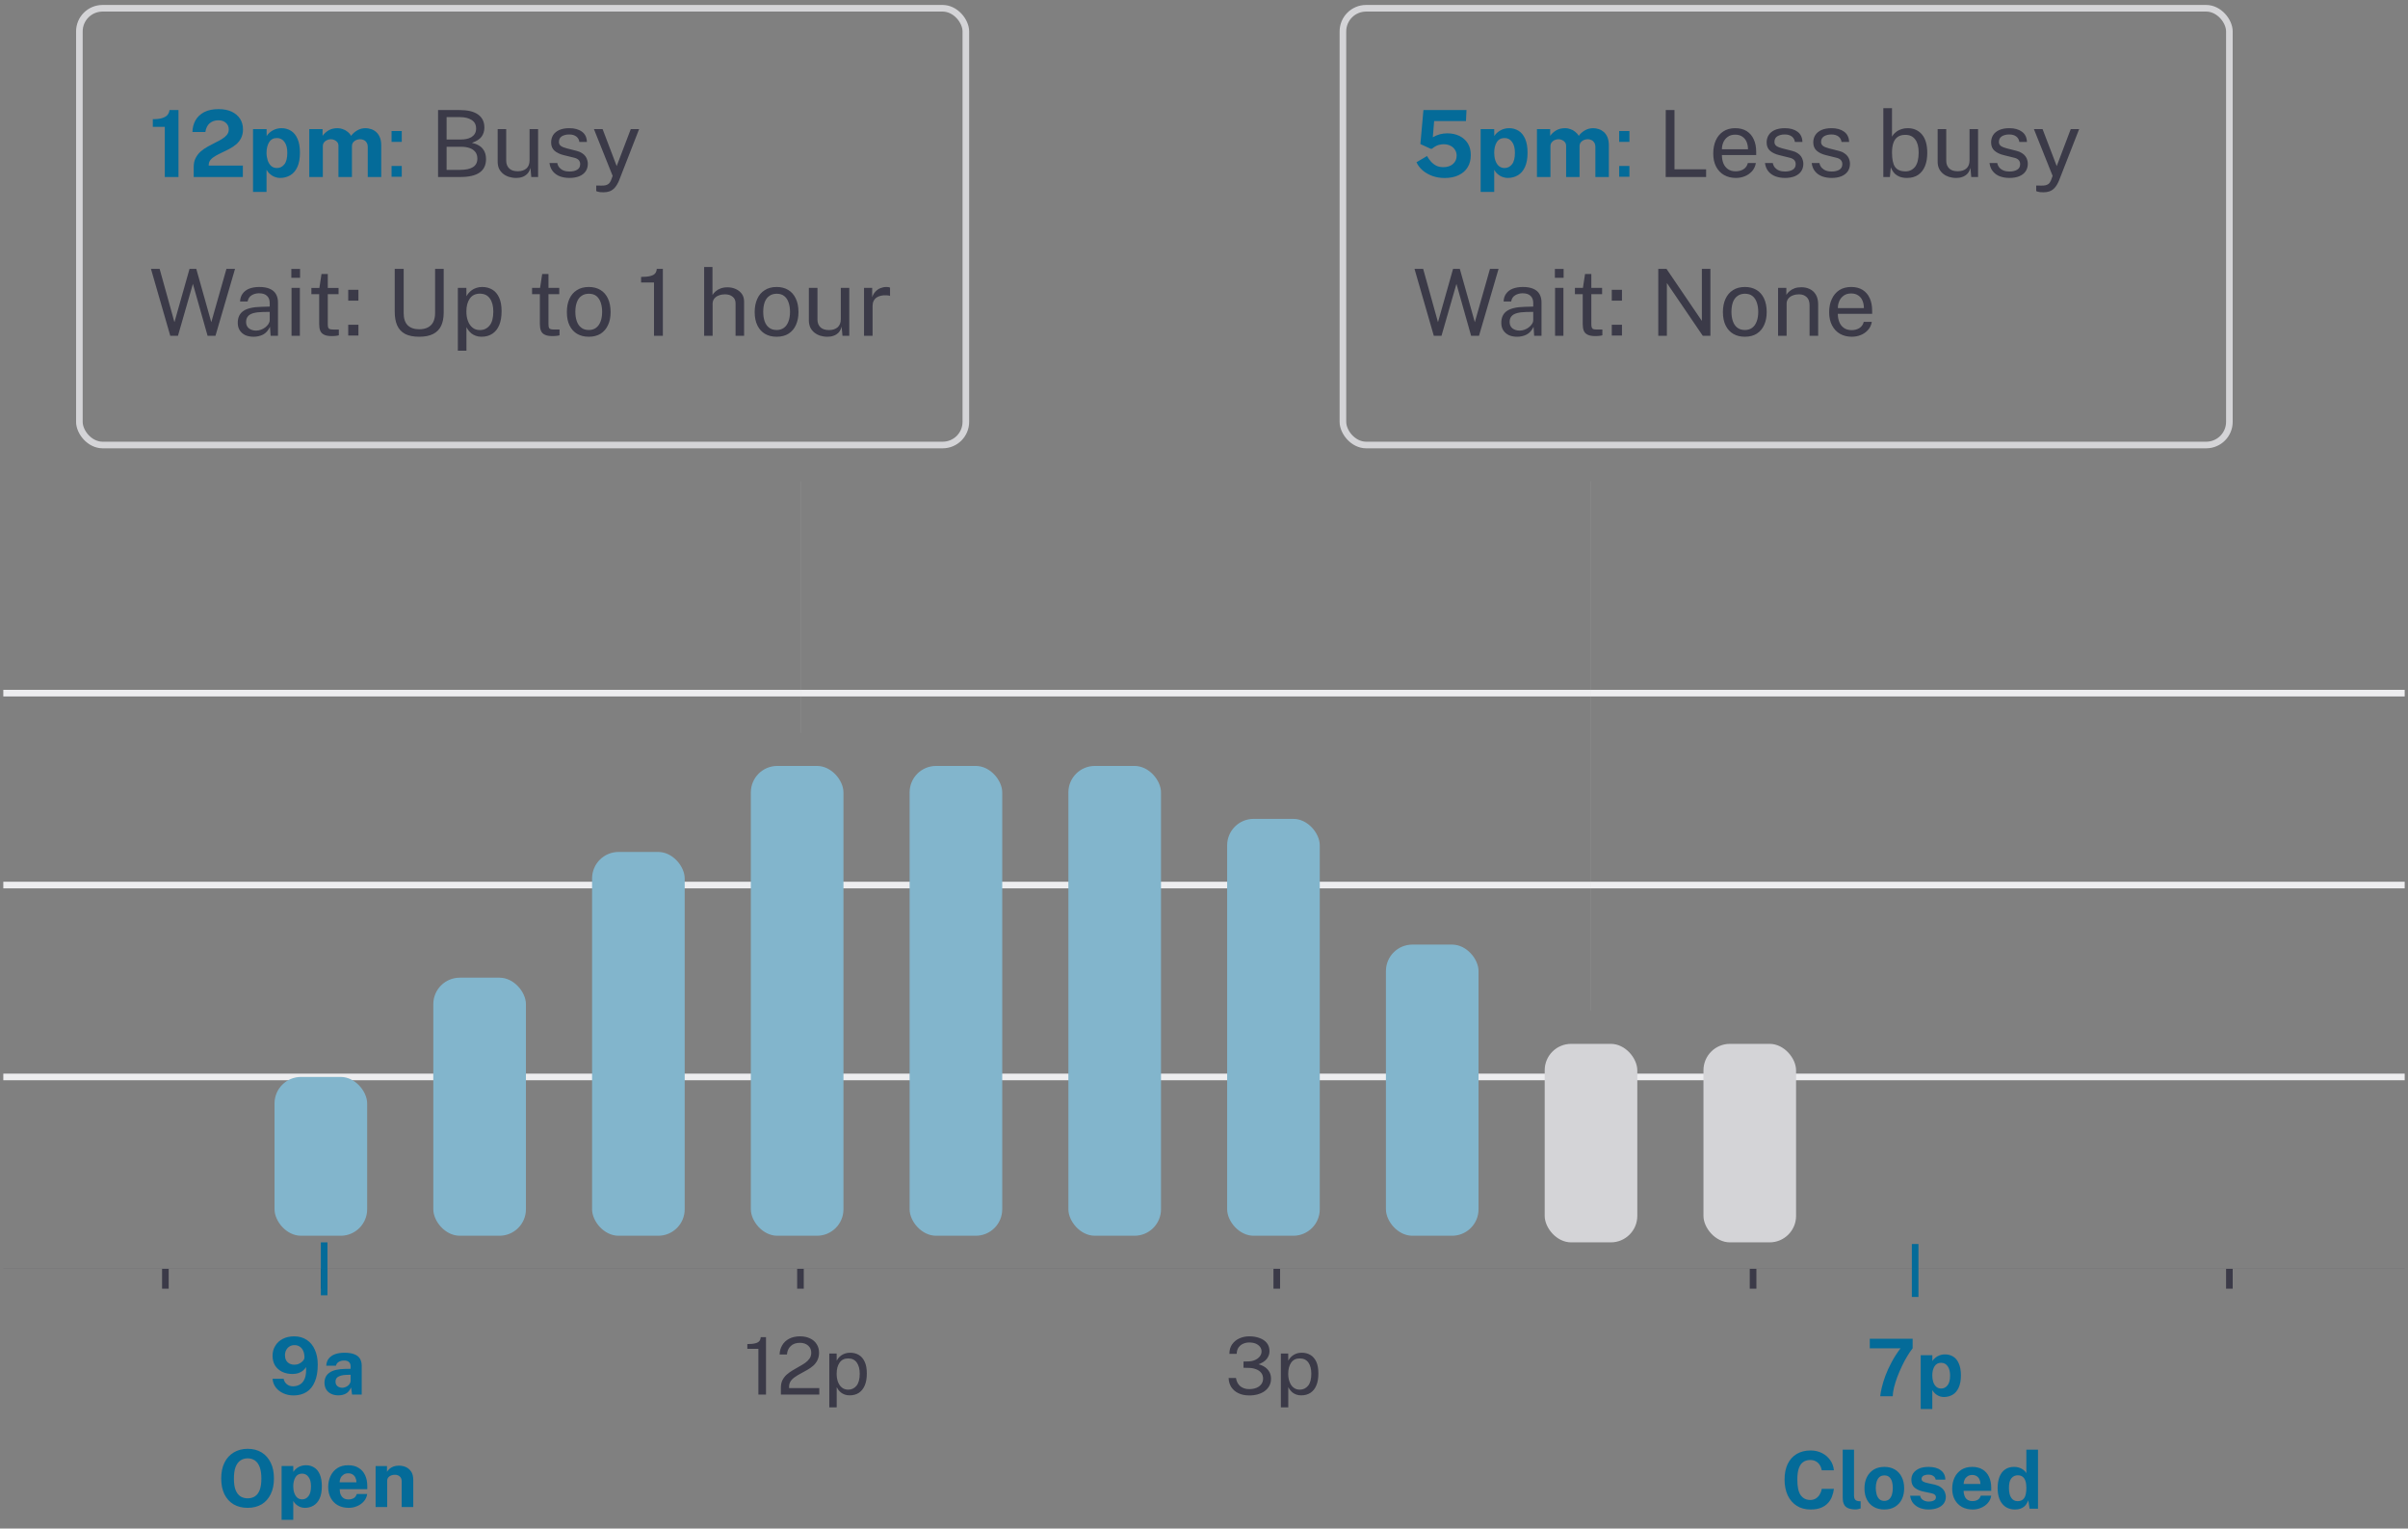 <svg viewBox="0 0 364 231" fill="none" xmlns="http://www.w3.org/2000/svg">
  <rect x="0" y="0" width="364" height="231" fill="#808080" stroke="none"/>
  <path
    stroke="#EDEDEF"
    stroke-width="100"
    transform="scale(.01)"
    d="
m50 16275
h36300
M50 10475
h36300
M50 13375
h36300" />
  <g fill="#046B99">
    <path
      transform="scale(.01)"
      d="
m4436 21088
c-54 0-104-10-151-31
-47-21-85-50-115-88
-29-38-46-82-50-133
h167
c7 34 23 61 48 82
c25 21 56 32 94 32
c41 0 78-10 109-30
c32-19 55-51 71-93
c16-43 21-99 17-168
-12 21-27 39-47 55
-20 16-43 28-69 37
-27 8-56 13-88 13
-59 0-111-11-157-33
-45-23-81-54-107-95
-25-41-38-90-38-147
c0-56 13-107 41-151
c27-45 65-80 114-105
c48-25 106-38 171-38
c74 0 137 18 190 53
c54 35 95 85 123 149
c29 64 44 139 44 226
c0 104-15 190-45 259
-29 69-71 121-126 155
-55 34-120 51-196 51
z
m16-464
c24 0 48-5 70-16
c24-11 43-25 57-42
c15-17 23-34 23-52
c0-39-6-72-19-100
-12-28-30-49-53-64
-22-15-48-22-78-22
-28 0-53 6-74 19
-22 13-39 31-51 54
-13 23-19 50-19 81
c0 45 13 80 40 105
c26 25 61 37 104 37
z
m663 463
c-39 0-75-7-107-22
-32-15-57-36-75-64
-18-29-28-63-28-104
c0-68 26-119 77-154
c50-36 131-54 240-56
l78-1
v-37
c0-28-8-50-25-65
-16-16-42-24-77-23
-26 0-50 6-73 18
-23 11-39 32-47 60
h-146
c2-44 15-81 39-110
c24-29 56-51 96-65
c41-14 87-21 139-21
c63 0 114 8 152 24
c39 15 67 38 84 67
c17 30 26 64 26 105
v436
h-146
l-15-107
c-21 45-47 76-79 93
-32 17-70 26-113 26
z
m59-115
c16 0 31-3 46-9
c15-6 29-13 41-23
c12-10 21-21 28-34
c7-12 11-25 11-38
v-92
l-63 1
c-29 1-56 4-81 11
-26 7-46 17-62 32
-15 15-22 35-22 60
c0 29 9 51 29 68
c20 16 44 24 73 24
z
m-1430 1815
c-82 0-153-18-213-53
-60-36-106-87-139-153
-32-67-48-146-48-238
c0-92 16-172 49-239
c33-67 80-118 140-154
c60-36 130-55 211-55
c80 0 150 18 210 54
c59 36 105 88 138 155
c33 66 49 146 49 239
c0 92-16 171-49 237
-32 66-77 118-137 154
-60 35-130 53-211 53
z
m0-144
c42 0 79-10 110-30
c31-20 55-52 72-96
c16-44 25-101 25-172
c0-72-9-131-26-175
-17-45-41-78-72-99
-31-21-67-32-109-32
-42 0-79 11-110 32
-31 21-55 54-73 99
-17 45-25 103-25 175
c0 71 8 128 25 172
c18 44 42 76 73 96
c31 20 68 30 110 30
z
m513 325
v-813
h176
l1 89
c9-15 20-28 33-40
c14-13 29-23 45-33
c17-9 35-16 54-21
c19-5 39-7 60-7
c46 0 87 11 123 34
c36 22 65 57 85 104
c21 47 31 107 31 179
c0 75-11 137-33 185
-22 48-53 84-92 107
-38 23-82 35-131 35
-20 0-39-3-56-8
-18-6-34-13-50-23
-14-9-28-20-40-33
-11-12-22-26-30-41
v286
h-176
z
m310-309
c38 0 70-16 95-48
c26-31 39-81 39-150
c0-60-12-107-37-140
-24-34-57-51-97-51
-45 0-79 18-101 55
-22 36-33 82-33 136
c0 35 4 67 14 97
c10 30 25 55 44 73
c20 18 46 28 76 28
z
m704 128
c-61 0-115-13-162-38
-47-26-83-63-109-110
-26-47-39-103-39-167
c0-62 12-118 36-167
c24-50 58-90 103-119
c45-29 99-43 162-43
c64 0 117 13 159 40
c43 26 76 63 98 111
c22 47 33 102 33 164
v47
h-417
c0 32 5 59 15 83
c11 23 26 41 45 54
c20 12 44 18 72 18
c30 0 56-6 79-19
c22-13 38-34 47-63
h158
c-7 44-25 82-53 113
-28 31-62 55-102 71
-40 17-81 25-125 25
z
m-136-386
h253
c0-25-5-48-15-69
-9-21-23-37-42-49
-18-12-41-18-69-18
-27 0-50 7-69 20
-19 13-34 29-44 50
-10 21-15 43-14 66
z
m543 374
v-620
h172
v87
c10-15 22-30 37-44
c16-14 35-26 59-35
c24-9 52-14 84-14
c38 0 73 8 106 22
c33 15 60 39 81 71
c20 31 30 73 30 124
v409
h-175
v-388
c0-33-10-58-30-75
-20-17-44-25-73-25
-19 0-38 3-56 10
-18 7-32 17-43 30
-11 14-17 31-17 51
v397
h-175
z
m21691 37
c-81 0-151-19-209-56
-59-38-105-91-137-159
-31-68-47-147-47-238
c0-91 16-169 47-235
c32-65 77-116 136-151
c59-35 129-53 210-53
c65 0 123 14 174 40
c51 26 92 62 124 107
c31 45 50 96 55 153
h-183
c-6-30-16-57-31-80
-15-24-34-42-58-55
-24-14-53-21-86-21
-41 0-76 10-105 30
-29 19-51 51-67 95
-16 43-23 101-23 172
c0 108 17 187 51 235
c35 48 83 72 144 72
c33 0 62-8 86-23
c24-15 43-36 58-61
c15-26 25-54 31-84
h183
c-5 41-15 81-30 118
-14 37-35 71-63 100
-27 29-62 52-105 69
-42 17-94 25-155 25
z
m684-1
c-46 0-82-6-109-16
-27-11-46-25-59-43
-13-18-21-38-25-59
-3-22-5-45-5-67
v-718
h171
v696
c0 23 5 42 15 56
c10 14 28 23 55 26
l30 2
v108
c-12 4-24 7-37 10
-12 3-24 5-36 5
z
m431 1
c-61 0-114-13-159-39
-45-26-80-63-104-110
-25-48-37-104-37-170
c0-65 12-122 37-171
c24-48 59-86 104-114
c45-27 98-40 160-40
c61 0 114 13 159 40
c44 26 79 64 103 113
c25 48 37 106 37 172
c0 63-12 118-36 166
-24 48-58 85-103 112
-44 27-98 41-161 41
z
m1-130
c30 0 55-9 74-27
c19-18 32-42 41-71
c8-30 12-62 12-97
c0-32-3-63-11-93
-8-29-21-52-40-70
-18-18-44-27-76-27
-31 0-56 8-75 25
-19 17-33 40-42 69
-9 29-13 61-13 96
c0 33 4 64 12 94
c8 30 21 54 40 73
c19 18 45 28 78 28
z
m667 130
c-43 0-85-7-125-21
-39-14-73-37-101-67
-28-31-45-71-52-120
h151
c5 22 15 40 29 53
c14 12 29 22 47 27
c18 5 34 8 50 8
c34 0 61-5 81-16
c21-10 32-27 32-49
c0-17-7-30-19-40
-12-10-32-18-60-23
l-109-23
c-55-11-99-31-133-58
-33-28-50-68-50-119
-1-37 9-71 28-100
c21-30 50-53 89-71
c39-17 87-25 143-25
c77 0 138 16 183 50
c46 34 70 81 70 142
h-146
c-4-24-16-42-36-55
-19-13-44-20-73-20
-30 0-55 6-75 16
-19 11-29 28-29 50
c0 16 8 29 24 39
c16 9 41 17 74 24
l101 22
c35 9 63 20 85 35
c22 15 39 30 51 48
c12 17 20 34 24 52
c5 17 8 33 8 47
c0 41-11 76-33 105
-22 29-53 51-92 66
-39 15-85 23-137 23
z
m668 0
c-61 0-116-13-162-38
-47-26-83-63-109-110
-26-47-39-103-39-167
c0-62 12-118 35-167
c24-50 59-90 104-119
c44-29 99-43 162-43
c63 0 116 13 159 40
c43 26 75 63 97 111
c22 47 33 102 33 164
v47
h-417
c0 32 6 59 16 83
c10 23 25 41 45 54
c20 12 44 18 72 18
c30 0 56-6 79-19
c22-13 38-34 47-63
h158
c-7 44-25 82-53 113
-28 31-62 55-102 71
-40 17-82 25-125 25
z
m-137-386
h254
c0-25-5-48-15-69
-9-21-23-37-42-49
-18-12-41-18-69-18
-27 0-50 7-69 20
-19 13-34 29-44 50
-10 21-15 43-15 66
z
m778 386
c-83 0-148-29-194-86
-47-57-70-137-70-240
c0-65 10-121 28-168
c19-48 47-85 84-111
c37-26 82-39 135-39
c22 0 43 2 62 7
c20 5 38 12 54 21
c16 9 30 19 42 30
c12 12 21 24 29 38
v-356
h176
v892
h-127
l-20-127
c-6 17-14 34-24 50
-10 17-22 32-38 45
-16 13-35 24-58 32
-22 8-48 12-79 12
z
m39-126
c44 0 76-15 98-46
c22-31 33-83 33-156
c0-43-5-78-15-106
-10-28-24-49-43-62
-19-14-43-21-72-21
-38 0-70 14-95 44
-25 28-38 77-38 145
c0 69 12 120 36 153
c23 33 55 49 96 49
z
m-2078-1586
c3-35 11-80 24-133
c13-54 31-114 55-179
c25-66 56-134 94-204
c37-70 82-140 134-208
h-465
v-144
h648
v144
c-28 34-55 75-83 122
-28 46-55 96-80 150
-25 53-48 107-69 161
-20 54-36 107-49 157
-12 50-19 94-20 134
h-189
z
m612 193
v-813
h176
v89
c9-15 21-28 34-40
c13-13 28-23 45-33
c16-9 34-16 53-21
c19-5 40-7 61-7
c46 0 87 11 123 34
c36 22 64 57 84 104
c21 47 32 107 32 179
c0 75-12 137-34 185
-22 48-52 84-91 107
-39 23-83 35-132 35
-20 0-38-3-56-8
-18-6-34-13-49-23
-15-9-28-20-40-33
-12-12-22-26-31-41
v286
h-175
z
m309-309
c38 0 70-16 96-48
c26-31 39-81 39-150
c0-60-13-107-37-140
-25-34-57-51-98-51
-45 0-79 18-101 55
-22 36-33 82-33 136
c0 35 5 67 14 97
c10 30 25 55 45 73
c20 18 45 28 75 28
z" />
    <path
      transform="scale(.01)"
      d="
m2491 2675
v-758
h-181
v-116
c58 0 105-5 140-16
c36-11 63-27 81-47
c17-21 28-46 31-75
h136
v1012
h-207
z
m437 0
v-153
c0-51 9-95 29-133
c19-37 44-70 75-98
c32-28 66-52 104-73
c38-21 75-41 113-60
c38-18 73-37 104-56
c32-19 57-40 76-63
c19-24 29-51 29-83
c0-40-14-74-43-99
-28-26-66-39-115-39
-51 0-94 15-130 44
-35 30-57 74-66 133
h-195
c1-64 16-122 45-175
c29-52 73-94 131-125
c59-31 132-46 220-46
c76 0 141 13 196 38
c55 26 97 62 127 107
c30 46 45 100 45 161
c0 51-10 94-28 131
-19 37-44 69-74 95
-31 26-65 49-102 68
-37 20-74 38-111 55
-36 17-70 34-100 52
-31 17-56 37-75 59
-18 22-28 48-28 79
v9
h516
v172
h-743
z
m897 225
v-949
h205
l1 105
c11-18 24-33 39-47
c16-15 33-27 53-38
c19-11 39-19 62-25
c22-6 46-9 71-9
c53 0 101 14 143 40
c42 26 75 67 99 122
c24 55 36 124 36 209
c0 87-13 159-39 216
-26 56-61 97-106 124
-46 27-97 41-154 41
-23 0-45-3-66-10
-20-6-39-14-57-26
-17-11-33-24-47-38
-13-15-25-31-36-49
v334
h-204
z
m361-361
c45 0 82-18 112-55
c30-37 45-95 45-175
c0-70-14-125-43-164
-29-40-67-59-114-59
-53 0-92 21-118 64
-26 42-39 95-39 159
c0 41 6 78 17 113
c12 35 29 64 52 85
c23 21 53 32 88 32
z
m489 136
v-724
h201
v102
c22-31 51-59 88-81
c37-23 84-35 140-35
c25 0 50 5 76 14
c26 8 50 21 72 39
c23 17 41 38 55 63
c24-33 54-60 92-82
c38-23 81-34 128-34
c27 0 54 5 81 14
c28 8 54 23 77 43
c24 20 42 47 56 80
c15 34 22 75 22 124
v477
h-204
v-452
c0-29-6-52-18-69
-11-18-25-31-43-38
-17-8-36-12-55-12
-19 0-37 4-56 11
-18 7-34 18-47 34
-13 16-20 37-20 63
v463
h-204
v-470
c0-22-5-41-17-56
-12-15-26-26-44-33
-17-8-35-12-53-12
-19 0-38 4-56 12
-19 7-35 19-47 35
-13 16-19 36-19 61
v463
h-205
z
m1244-531
v-164
h154
v164
h-154
z
m0 527
v-163
h154
v163
h-154
z" />
    <path
      transform="scale(.01)"
      d="
m21839 2690
c-67 0-128-10-185-30
-57-21-106-49-148-84
-41-36-73-77-94-124
l159-94
c18 32 39 60 62 86
c23 25 49 45 79 60
c30 15 66 22 106 22
c60 0 109-16 146-48
c37-33 55-75 55-126
c0-33-8-62-25-88
-16-26-39-47-68-61
-29-15-63-23-101-23
-21 0-41 2-59 6
-18 3-37 10-56 19
-19 10-40 23-62 41
-7 3-12 4-14 4
-3 0-8-2-15-5
l-148-68
l46-514
h651
l-8 167
h-481
l-20 244
c38-21 73-36 107-45
c34-9 71-14 112-14
c68 0 128 13 181 38
c54 26 96 63 128 112
c31 49 46 108 46 179
c0 71-16 133-48 185
-32 52-78 91-137 119
-59 28-129 42-209 42
z
m543 210
v-949
h205
l1 105
c11-18 24-33 39-47
c16-15 34-27 53-38
c19-11 40-19 62-25
c22-6 46-9 71-9
c53 0 101 14 143 40
c42 26 75 67 99 122
c24 55 36 124 36 209
c0 87-13 159-39 216
-26 56-61 97-106 124
-45 27-97 41-154 41
-23 0-45-3-65-10
-21-6-40-14-58-26
-17-11-33-24-47-38
-13-15-25-31-35-49
v334
h-205
z
m361-361
c45 0 82-18 112-55
c30-37 45-95 45-175
c0-70-14-125-43-164
-29-40-66-59-114-59
-52 0-92 21-118 64
-26 42-38 95-38 159
c0 41 5 78 16 113
c12 35 29 64 52 85
c24 21 53 32 88 32
z
m490 136
v-724
h200
v102
c22-31 51-59 88-81
c37-23 84-35 141-35
c25 0 50 5 75 14
c26 8 50 21 72 39
c23 17 42 38 56 63
c23-33 54-60 91-82
c39-23 81-34 128-34
c27 0 54 5 82 14
c28 8 53 23 77 43
c23 20 42 47 56 80
c14 34 21 75 21 124
v477
h-204
v-452
c0-29-6-52-17-69
-12-18-26-31-44-38
-17-8-36-12-55-12
-18 0-37 4-56 11
-18 7-34 18-47 34
-13 16-20 37-20 63
v463
h-203
v-470
c0-22-6-41-18-56
-12-15-26-26-44-33
-17-8-35-12-53-12
-19 0-37 4-56 12
-19 7-34 19-47 35
-13 16-19 36-19 61
v463
h-204
z
m1243-531
v-164
h155
v164
h-155
z
m0 527
v-163
h155
v163
h-155
z" />
  </g>
  <g fill="#3B3A48">
    <path
      transform="scale(.01)"
      d="
m11464 21075
v-691
h-167
v-72
c52 0 92-4 121-12
c29-7 49-19 61-34
c12-16 19-35 20-59
h80
v868
h-115
z
m340 0
v-103
c0-45 8-83 24-115
c17-33 39-61 66-85
c28-24 58-46 91-65
c32-20 65-38 97-56
c33-18 63-36 90-55
c28-20 49-42 66-66
c17-25 25-54 25-88
c0-44-16-80-47-107
-31-28-73-42-125-42
-57 0-103 16-137 48
-35 32-54 75-58 128
h-111
c1-50 14-96 38-137
c23-41 58-75 103-99
c46-25 102-38 169-38
c58 0 108 11 151 32
c43 20 76 49 99 86
c24 37 36 80 36 129
c0 45-9 83-25 115
-16 32-38 60-65 84
-27 23-57 44-89 62
-32 18-64 36-96 53
-33 17-62 35-89 54
-27 18-49 39-65 63
-16 24-24 53-24 86
v18
h457
v98
h-581
z
m732 193
v-813
h111
l1 108
c7-13 16-27 27-41
c12-14 26-27 42-39
c17-12 36-21 59-29
c22-8 47-11 76-11
c49 0 93 11 131 34
c38 22 67 57 88 103
c22 46 32 105 32 176
c0 72-10 132-31 181
-21 49-50 86-89 112
-39 25-85 38-140 38
-28 0-52-4-74-12
-21-8-40-18-56-30
-15-13-29-26-40-41
-10-14-18-28-25-41
v305
h-112
z
m286-267
c51 0 93-20 125-59
c32-39 49-100 49-182
c0-71-15-127-45-169
-29-41-73-62-129-62
-58 0-101 21-131 64
-30 43-44 98-44 167
c0 44 6 85 19 121
c14 37 33 66 59 87
c26 22 58 33 97 33
z
m6057 87
c-60 0-112-11-158-33
-45-21-81-52-107-90
-26-40-40-86-42-140
h111
c9 54 31 96 66 125
c36 28 80 43 134 43
c42 0 79-7 111-20
c32-14 56-32 73-56
c17-23 26-51 26-83
c0-34-10-64-29-88
-19-24-45-42-78-54
-34-13-71-20-111-20
l-78-2
v-94
l74-2
c38-1 72-8 102-22
c30-14 54-32 71-54
c17-23 26-48 26-75
c0-24-7-46-22-67
-15-21-36-37-64-50
-28-12-61-18-101-18
-31 0-61 6-89 18
-29 12-52 31-71 56
-18 25-28 58-29 98
h-110
c0-56 13-104 40-143
c28-39 64-70 109-90
c46-21 96-32 151-32
c60 0 113 9 159 27
c46 17 82 42 108 75
c26 34 39 74 39 122
c0 43-14 82-41 117
-27 34-69 61-125 81
c38 10 71 25 100 45
c28 20 50 45 66 74
c15 29 23 62 23 100
c0 39-8 75-25 106
-17 32-40 58-70 80
-30 22-65 38-106 50
-41 11-85 17-133 16
z
m483 180
v-813
h111
l1 108
c7-13 16-27 28-41
c11-14 25-27 42-39
c16-12 36-21 58-29
c22-8 48-11 76-11
c50 0 93 11 131 34
c38 22 67 57 89 103
c21 46 31 105 31 176
c0 72-10 132-31 181
-20 49-50 86-89 112
-38 25-85 38-140 38
-28 0-52-4-74-12
-21-8-40-18-56-30
-15-13-28-26-39-41
-11-14-19-28-26-41
v305
h-112
z
m286-267
c51 0 93-20 125-59
c33-39 49-100 49-182
c0-71-15-127-44-169
-30-41-73-62-130-62
-58 0-101 21-131 64
-29 43-44 98-44 167
c0 44 6 85 20 121
c13 37 32 66 58 87
c26 22 59 33 97 33
z" />
    <path
      transform="scale(.01)"
      d="
m6622 2675
V1663
h325
c124 0 217 22 280 68
c63 45 95 110 95 196
c0 53-14 99-42 138
-28 38-76 69-146 94
c40 9 73 21 100 37
c28 15 50 34 66 56
c17 21 29 44 36 70
c7 25 11 52 11 81
c0 91-32 160-98 205
-65 45-162 67-291 67
h-336
z
m129-108
h206
c84 0 148-14 192-41
c44-28 67-71 67-129
c0-42-11-77-33-103
-22-26-51-46-88-58
-37-12-78-18-123-18
h-221
v349
z
m0-459
h221
c27 0 53-3 79-8
c26-5 50-14 72-26
c22-13 40-30 53-51
c14-21 21-48 21-80
c0-59-23-102-68-130
-45-29-103-43-175-43
h-203
v338
z
m1050 581
c-38 0-74-6-107-16
-34-11-63-26-89-47
-25-21-46-46-61-76
-14-31-21-67-21-107
v-492
h129
v478
c0 47 15 86 44 115
c29 30 73 44 132 44
c53 0 96-14 128-41
c33-28 49-70 49-125
v-471
h129
v724
h-103
l-13-139
c-9 37-24 66-46 89
-21 22-46 39-76 49
-30 11-61 15-95 15
z
m806 0
c-50 0-97-8-141-23
-42-16-78-40-107-74
-28-33-46-76-53-128
h118
c6 29 17 53 35 72
c17 18 38 33 63 42
c26 10 54 14 84 14
c49 0 89-9 119-27
c30-18 45-46 45-84
c0-26-8-48-24-64
-16-16-40-28-73-35
l-150-37
c-58-14-105-36-140-66
-34-30-52-72-52-125
c0-43 10-80 30-113
c21-32 52-57 92-76
c41-18 92-28 153-28
c79 0 143 18 191 53
c48 35 73 87 75 155
h-114
c-5-34-20-62-47-82
-26-20-61-31-106-31
-46 0-83 10-113 28
-29 19-43 47-43 86
c0 25 10 46 31 61
c21 14 51 26 91 36
l145 37
c33 8 61 20 83 35
c22 14 39 30 52 48
c12 18 21 36 26 56
c6 19 9 37 9 55
c0 44-11 83-33 115
-22 32-54 56-95 74
-42 17-92 26-151 26
z
m517 217
c-42 0-71-3-87-9
-16-6-24-9-24-9
v-84
l74 1
c27 1 49-1 67-5
c17-5 32-11 42-19
c11-8 19-17 25-27
c6-10 11-19 15-28
l25-68
-283-707
h131
l213 559
l213-559
h126
l-304 779
c-19 45-41 81-64 107
-23 25-49 43-77 54
-28 10-59 15-92 15
z
M2574 5075
l-292-1012
h131
l224 806
l228-806
h102
l227 806
l229-806
h130
l-296 1012
h-119
l-222-785
-226 785
h-116
z
m1259 14
c-47 0-89-8-125-24
-35-17-63-41-84-73
-20-31-30-69-30-113
c0-80 28-140 84-179
c56-39 146-60 270-63
l129-4
v-56
c0-45-14-80-40-105
-27-27-68-40-124-40
-41 1-78 11-109 30
-32 19-52 50-61 94
h-114
c2-48 15-87 39-119
c24-33 57-58 100-75
c43-16 93-25 152-25
c63 0 115 9 157 27
c42 18 73 44 93 78
c21 35 32 77 32 128
v505
h-111
l-10-136
c-27 57-63 96-106 118
-43 21-90 32-142 32
z
m38-93
c25 0 49-5 73-13
c25-9 46-21 66-36
c20-15 36-33 48-51
c12-19 19-39 19-59
v-124
l-108 2
c-55 1-101 7-138 17
-37 10-65 26-83 48
-19 22-28 51-28 86
c0 41 14 73 42 96
c29 22 65 34 109 34
z
m536 79
v-724
h126
v724
h-126
z
m-3-877
v-134
h132
v134
h-132
z
m611 881
c-50 0-89-7-116-21
-28-13-47-33-58-60
-11-27-16-59-16-98
v-454
h-118
v-95
h121
l32-210
h95
v210
h163
v95
h-163
v450
c0 25 2 44 7 57
c6 11 15 19 28 22
c12 3 30 5 53 5
h79
v87
c-9 3-22 6-41 8
-17 2-39 4-66 4
z
m249-535
v-164
h154
v164
h-154
z
m0 527
v-163
h154
v163
h-154
z
m1073 18
c-88 0-159-14-214-43
-54-29-94-72-119-128
-25-56-37-125-37-206
v-649
h135
v668
c0 82 20 143 60 184
c41 40 99 61 175 61
c51 0 94-9 129-27
c36-18 63-45 82-80
c19-37 29-83 29-138
v-668
h130
v662
c0 78-13 144-38 198
-26 54-66 96-121 124
-54 28-124 42-211 42
z
m584 211
v-949
h129
l1 126
c8-15 19-30 32-47
c14-16 30-31 49-45
c20-14 42-26 68-34
c26-9 56-14 89-14
c58 0 109 14 153 40
c44 26 78 66 103 121
c25 54 37 122 37 205
c0 83-12 154-36 211
-24 57-58 100-104 130
-45 30-100 45-164 45
-32 0-60-5-86-14
-24-9-46-21-65-35
-18-15-33-31-46-48
-12-16-22-32-30-48
v356
h-130
z
m333-312
c60 0 108-22 146-68
c38-45 57-116 57-212
c0-83-17-149-52-197
-34-49-85-73-151-73
-67 0-118 25-153 75
-34 49-51 114-51 195
c0 51 7 98 23 141
c15 42 38 76 68 101
c31 26 68 38 113 38
z
m1097 91
c-50 0-89-7-116-21
-28-13-47-33-58-60
-11-27-16-59-16-98
v-454
h-118
v-95
h121
l32-210
h95
v210
h163
v95
h-163
v450
c0 25 2 44 7 57
c6 11 15 19 28 22
c12 3 30 5 53 5
h79
v87
c-9 3-22 6-41 8
-17 2-39 4-66 4
z
m549 10
c-66 0-125-14-175-43
-49-29-88-71-115-126
-28-56-41-124-41-204
c0-76 12-142 38-199
c26-57 63-101 113-132
c49-32 110-48 181-48
c67 0 125 15 174 44
c49 29 87 72 114 128
c27 57 41 126 41 207
c0 74-12 139-38 194
-25 57-62 100-111 132
-49 31-109 47-181 47
z
m1-102
c43 0 79-11 109-33
c30-22 53-54 68-95
c16-41 24-89 24-146
c0-52-7-98-21-139
-14-42-35-75-64-99
-30-24-68-36-116-36
-44 0-81 11-111 33
-31 21-54 52-69 93
-16 41-24 91-24 148
c0 51 7 97 21 139
c14 41 36 74 66 98
c30 25 69 37 117 37
z
m985 88
v-806
h-195
v-84
c61 0 108-5 141-14
c34-9 58-22 72-40
c14-18 22-41 24-68
h92
v1012
h-134
z
m758 0
V4035
h126
v423
c12-20 28-39 49-56
c20-18 45-32 74-43
c30-11 64-17 103-17
c47 0 90 9 128 27
c38 17 68 42 91 74
c22 32 33 70 33 115
v517
h-129
v-491
c0-44-15-77-45-100
-29-24-68-36-115-36
-33 0-63 5-91 16
-29 10-52 26-70 48
-17 21-26 47-26 80
v483
h-128
z
m1096 14
c-67 0-125-14-175-43
-49-29-88-71-115-126
-28-56-42-124-42-204
c0-76 13-142 39-199
c25-57 63-101 113-132
c49-32 109-48 181-48
c67 0 124 15 173 44
c49 29 87 72 114 128
c28 57 42 126 42 207
c0 74-13 139-38 194
-25 57-62 100-111 132
-49 31-109 47-181 47
z
m1-102
c43 0 79-11 109-33
c30-22 53-54 68-95
c16-41 24-89 24-146
c0-52-7-98-21-139
-14-42-35-75-65-99
-29-24-68-36-115-36
-44 0-81 11-111 33
-31 21-54 52-70 93
-15 41-23 91-23 148
c0 51 7 97 20 139
c14 41 36 74 66 98
c30 25 70 37 118 37
z
m764 102
c-38 0-73-6-107-16
-33-11-62-26-88-47
-26-21-46-46-61-76
-14-31-22-67-22-107
v-492
h130
v478
c0 47 14 86 43 115
c30 30 74 44 132 44
c54 0 96-14 129-41
c32-28 49-70 49-125
v-471
h128
v724
h-103
l-13-139
c-9 37-24 66-45 89
-21 22-47 39-77 49
-29 11-61 15-95 15
z
m556-14
v-724
h123
v140
c12-35 29-63 51-86
c22-23 47-40 75-51
c29-11 58-17 88-17
c11 0 21 1 32 2
c10 2 18 4 24 7
v126
c-7-4-17-6-28-7
-10-1-20-2-27-2
-29-2-56 0-81 6
-25 5-48 14-67 27
-19 13-34 30-45 52
-11 21-16 47-16 77
v450
h-129
z" />
    <path
      transform="scale(.01)"
      d="
m25179 2675
l1-1012
h132
v896
h478
v116
h-611
z
m1060 14
c-67 0-126-15-178-44
-51-29-91-72-120-127
-29-55-43-121-43-198
c0-76 13-143 39-200
c26-57 64-102 113-134
c50-33 110-49 180-49
c68 0 126 15 173 44
c47 30 83 71 107 125
c25 53 37 116 37 190
v47
h-518
c0 46 7 87 22 125
c15 37 38 66 69 88
c31 22 70 33 117 33
c46 0 86-11 119-32
c34-22 55-53 65-93
h121
c-8 49-28 90-58 124
-31 33-67 59-110 76
-43 17-88 25-135 25
z
m-210-433
h394
c0-42-7-79-21-112
-14-34-36-60-65-79
-28-20-64-30-108-30
-45 0-83 11-112 33
-30 22-52 49-67 83
-14 34-21 69-21 105
z
m952 433
c-50 0-97-8-140-23
-43-16-79-40-108-74
-28-33-46-76-53-128
h118
c6 29 18 53 35 72
c17 18 38 33 63 42
c26 10 54 14 85 14
c49 0 88-9 118-27
c30-18 45-46 45-84
c0-26-8-48-24-64
-16-16-40-28-73-35
l-150-37
c-58-14-105-36-140-66
-34-30-52-72-52-125
c0-43 10-80 31-113
c20-32 51-57 91-76
c41-18 92-28 154-28
c78 0 142 18 190 53
c48 35 73 87 75 155
h-114
c-5-34-20-62-46-82
-27-20-62-31-107-31
-46 0-83 10-113 28
-29 19-43 47-43 86
c0 25 10 46 31 61
c21 14 51 26 91 36
l145 37
c34 8 61 20 83 35
c22 14 39 30 52 48
c12 18 21 36 26 56
c6 19 9 37 9 55
c0 44-11 83-33 115
-22 32-54 56-95 74
-42 17-92 26-151 26
z
m706 0
c-51 0-98-8-141-23
-43-16-79-40-107-74
-29-33-46-76-53-128
h117
c6 29 18 53 35 72
c18 18 39 33 64 42
c26 10 54 14 84 14
c49 0 88-9 118-27
c30-18 45-46 45-84
c0-26-8-48-24-64
-15-16-39-28-73-35
l-149-37
c-59-14-105-36-140-66
-35-30-52-72-53-125
c0-43 10-80 31-113
c21-32 51-57 92-76
c41-18 92-28 153-28
c79 0 142 18 190 53
c48 35 74 87 76 155
h-115
c-4-34-20-62-46-82
-26-20-62-31-106-31
-46 0-84 10-113 28
-29 19-44 47-44 86
c0 25 11 46 31 61
c21 14 52 26 91 36
l146 37
c33 8 61 20 82 35
c22 14 40 30 52 48
c13 18 22 36 27 56
c5 19 8 37 8 55
c0 44-11 83-33 115
-22 32-53 56-95 74
-41 17-92 26-150 26
z
m1140 0
c-42 0-78-6-108-17
-29-11-52-25-71-42
-19-18-33-36-43-54
-11-19-18-35-23-49
l-14 148
h-99
V1635
h131
v431
c6-12 15-25 27-40
c13-14 29-28 48-42
c20-13 43-25 70-33
c27-9 57-14 92-14
c90 0 162 32 216 95
c53 63 80 156 80 278
c0 76-11 143-34 200
-23 56-57 100-103 132
-45 31-101 47-169 47
z
m-23-99
c59 0 107-23 144-68
c36-46 55-119 55-218
c0-84-17-150-52-196
-34-47-84-70-150-70
-48 0-87 11-116 32
-29 20-50 50-64 90
-14 39-21 88-21 144
c0 101 15 174 46 219
c32 44 85 67 158 67
z
m764 99
c-38 0-73-6-107-16
-33-11-63-26-88-47
-26-21-46-46-61-76
-15-31-22-67-22-107
v-492
h130
v478
c0 47 14 86 43 115
c29 30 74 44 132 44
c54 0 96-14 128-41
c33-28 49-70 49-125
v-471
h129
v724
h-103
l-13-139
c-9 37-24 66-45 89
-21 22-47 39-77 49
-29 11-61 15-95 15
z
m807 0
c-51 0-98-8-141-23
-43-16-79-40-107-74
-29-33-46-76-53-128
h117
c6 29 18 53 35 72
c17 18 39 33 64 42
c26 10 54 14 84 14
c49 0 88-9 118-27
c30-18 45-46 45-84
c0-26-8-48-24-64
-15-16-39-28-73-35
l-149-37
c-59-14-105-36-140-66
-35-30-52-72-53-125
c0-43 10-80 31-113
c20-32 51-57 92-76
c41-18 92-28 153-28
c79 0 142 18 190 53
c48 35 74 87 76 155
h-115
c-5-34-20-62-46-82
-26-20-62-31-107-31
-45 0-83 10-112 28
-29 19-44 47-44 86
c0 25 11 46 31 61
c21 14 52 26 91 36
l146 37
c33 8 60 20 82 35
c22 14 40 30 52 48
c13 18 22 36 27 56
c5 19 8 37 8 55
c0 44-11 83-33 115
-22 32-53 56-95 74
-41 17-92 26-150 26
z
m517 217
c-43 0-72-3-88-9
-16-6-24-9-24-9
v-84
l75 1
c26 1 48-1 66-5
c18-5 32-11 43-19
c11-8 19-17 24-27
c6-10 11-19 15-28
l25-68
-283-707
h131
l214 559
l212-559
h127
l-305 779
c-19 45-40 81-64 107
-22 25-48 43-77 54
-28 10-58 15-91 15
z
m-9218 2169
l-292-1012
h131
l224 806
l228-806
h102
l227 806
l229-806
h130
l-296 1012
h-119
l-222-785
-226 785
h-116
z
m1259 14
c-47 0-89-8-125-24
-35-17-63-41-84-73
-20-31-30-69-30-113
c0-80 28-140 84-179
c56-39 146-60 270-63
l129-4
v-56
c0-45-14-80-40-105
-27-27-68-40-123-40
-42 1-79 11-110 30
-32 19-53 50-61 94
h-114
c2-48 15-87 39-119
c24-33 57-58 100-75
c43-16 93-25 152-25
c63 0 115 9 157 27
c42 18 73 44 93 78
c21 35 32 77 32 128
v505
h-111
l-9-136
c-28 57-63 96-107 118
-43 21-90 32-142 32
z
m39-93
c24 0 49-5 72-13
c25-9 47-21 66-36
c20-15 36-33 48-51
c13-19 19-39 19-59
v-124
l-108 2
c-55 1-101 7-138 17
-37 10-65 26-83 48
-19 22-28 51-28 86
c0 41 14 73 42 96
c29 22 65 34 110 34
z
m535 79
v-724
h126
v724
h-126
z
m-3-877
v-134
h132
v134
h-132
z
m611 881
c-50 0-89-7-116-21
-28-13-47-33-58-60
-11-27-16-59-16-98
v-454
h-118
v-95
h121
l32-210
h95
v210
h163
v95
h-163
v450
c0 25 2 44 8 57
c5 11 14 19 27 22
c12 3 30 5 53 5
h79
v87
c-9 3-22 6-40 8
-18 2-40 4-67 4
z
m249-535
v-164
h154
v164
h-154
z
m0 527
v-163
h154
v163
h-154
z
m703 4
V4063
h124
l535 787
v-787
h129
v1012
h-115
l-543-798
v798
h-130
z
m1309 14
c-66 0-125-14-175-43
-49-29-88-71-115-126
-28-56-42-124-42-204
c0-76 13-142 39-199
c26-57 63-101 113-132
c49-32 110-48 181-48
c67 0 124 15 174 44
c49 29 87 72 114 128
c27 57 41 126 41 207
c0 74-13 139-38 194
-25 57-62 100-111 132
-49 31-109 47-181 47
z
m1-102
c43 0 79-11 109-33
c30-22 53-54 68-95
c16-41 24-89 24-146
c0-52-7-98-21-139
-14-42-35-75-65-99
-29-24-67-36-115-36
-44 0-81 11-111 33
-31 21-54 52-70 93
-15 41-23 91-23 148
c0 51 7 97 21 139
c14 41 35 74 65 98
c31 25 70 37 118 37
z
m501 88
v-724
h125
v105
c12-20 28-39 49-56
c21-18 46-32 75-43
c30-11 64-16 103-16
c46 0 88 9 126 27
c39 18 70 47 93 85
c23 39 35 88 35 149
v473
h-130
v-461
c0-56-15-98-45-125
-29-27-67-41-115-41
-32 0-63 5-91 16
-29 10-52 26-70 48
-17 21-26 47-26 79
v484
h-129
z
m1114 14
c-67 0-127-15-178-44
-51-29-91-72-120-127
-29-55-44-121-44-198
c0-76 13-143 40-200
c26-57 63-102 113-135
c50-32 110-48 180-48
c68 0 126 15 173 44
c47 30 83 71 107 125
c25 53 37 116 37 190
v47
h-519
c0 46 8 87 23 125
c15 37 38 66 69 88
c31 22 70 33 117 33
c46 0 86-11 119-32
c33-22 55-53 64-93
h122
c-8 49-28 90-59 124
-30 33-67 59-110 76
-42 17-87 25-134 25
z
m-210-433
h393
c0-42-7-79-21-112
-14-34-35-60-64-79
-29-20-64-30-108-30
-45 0-83 11-113 33
-29 22-52 49-66 83
-15 34-22 69-21 105
z" />
  </g>
  <g fill="#82B5CC">
    <rect x="65.5" y="147.75" width="14" height="39" rx="4" />
    <rect x="89.5" y="128.75" width="14" height="58" rx="4" />
    <rect x="41.5" y="162.75" width="14" height="24" rx="4" />
    <rect x="113.5" y="115.75" width="14" height="71" rx="4" />
    <rect x="161.5" y="115.75" width="14" height="71" rx="4" />
    <rect x="137.5" y="115.75" width="14" height="71" rx="4" />
    <rect x="185.5" y="123.75" width="14" height="63" rx="4" />
    <rect x="209.5" y="142.75" width="14" height="44" rx="4" />
  </g>
  <g fill="#D4D4D7">
    <rect x="233.5" y="157.75" width="14" height="30" rx="4" />
    <rect x="257.5" y="157.75" width="14" height="30" rx="4" />
  </g>
  <g stroke="#D4D4D7">
    <path
      transform="scale(.01)"
      d="
m12100 7275
v3800
m11950-3800
v8000" />
    <rect x="12" y="1.25" width="134" height="66" rx="3.5" />
    <rect x="203" y="1.25" width="134" height="66" rx="3.5" />
  </g>
  <g stroke="#3B3A48">
    <line x1="25" y1="191.75" x2="25" y2="194.75" />
    <line x1="49" y1="191.75" x2="49" y2="194.75" />
    <line x1="121" y1="191.75" x2="121" y2="194.75" />
    <line x1="193" y1="191.75" x2="193" y2="194.75" />
    <line x1="265" y1="191.75" x2="265" y2="194.75" />
    <line x1="337" y1="191.75" x2="337" y2="194.75" />
    <path
      transform="scale(.01)"
      d="
m50 19175
h36300" />
  </g>
  <g stroke="#046B99">
    <line x1="49" y1="187.75" x2="49" y2="195.75" />
    <line x1="289.5" y1="188" x2="289.5" y2="196" />
  </g>
</svg>

